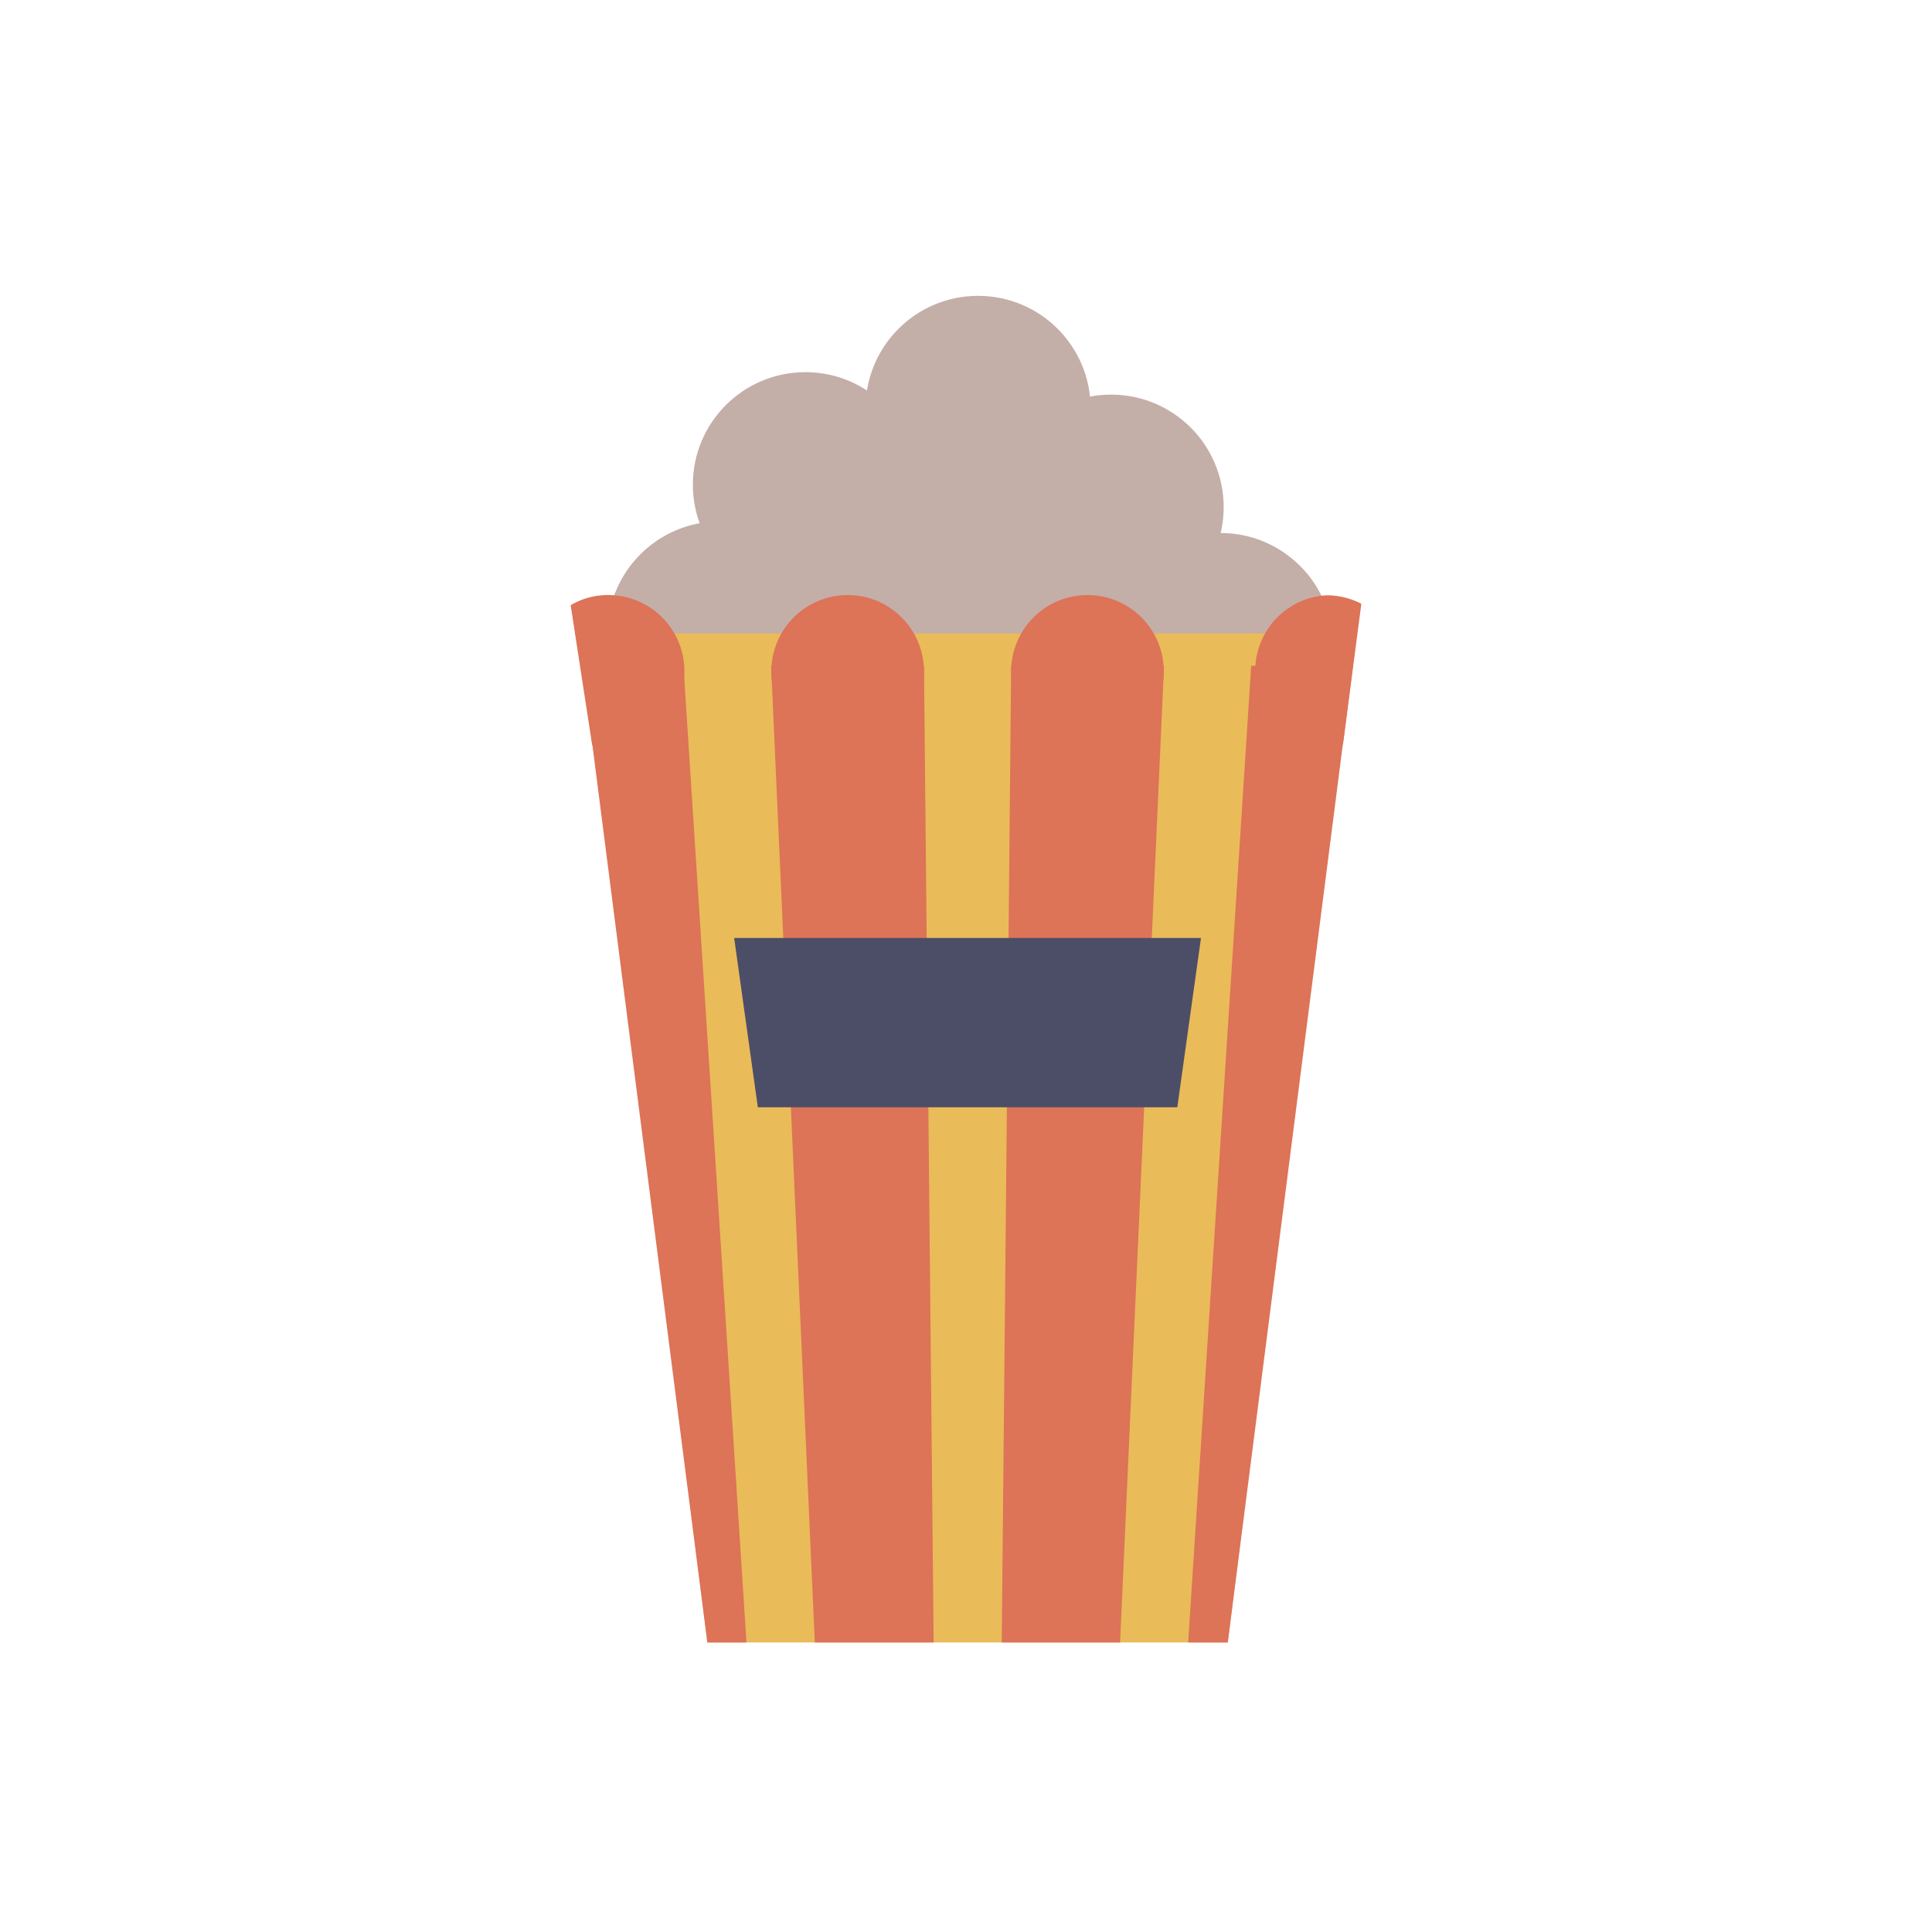 <svg xmlns="http://www.w3.org/2000/svg" viewBox="0 0 80 80"><defs><style>.cls-1{fill:#c4aea8;}.cls-2{fill:#eabb59;}.cls-3{fill:#dd7357;}.cls-4{fill:#4c4e67;}</style></defs><g id="Layer_93" data-name="Layer 93"><circle class="cls-1" cx="29.81" cy="26.25" r="4.66"/><circle class="cls-1" cx="34.56" cy="22.59" r="4.66"/><circle class="cls-1" cx="33.35" cy="20.07" r="4.66"/><circle class="cls-1" cx="41.28" cy="24.35" r="4.66"/><circle class="cls-1" cx="46.01" cy="21" r="4.66"/><circle class="cls-1" cx="50.54" cy="26.73" r="4.66"/><circle class="cls-1" cx="40.5" cy="16.91" r="4.66"/><polygon class="cls-2" points="56.02 26.23 50.84 68.01 29.29 68.01 24.11 26.23 56.02 26.23"/><polygon class="cls-3" points="30.91 68.01 29.29 68.01 24.11 27.57 28.3 27.57 30.91 68.01"/><polygon class="cls-3" points="38.66 68.01 33.74 68.01 31.93 27.57 38.26 27.57 38.66 68.01"/><polygon class="cls-3" points="48.2 27.57 46.38 68.01 41.48 68.01 41.87 27.57 48.2 27.57"/><polygon class="cls-3" points="56.02 27.57 50.84 68.01 49.2 68.01 51.81 27.57 56.02 27.57"/><circle class="cls-3" cx="35.1" cy="27.8" r="3.16"/><circle class="cls-3" cx="45.03" cy="27.8" r="3.16"/><path class="cls-3" d="M56.37,25l-.76,5.83a3.64,3.64,0,0,1-.68.07,3.13,3.13,0,0,1,0-6.25A3.16,3.16,0,0,1,56.37,25Z"/><path class="cls-3" d="M28.34,27.78a3.15,3.15,0,0,1-3.15,3.14,3,3,0,0,1-.67-.07l-.89-5.79a3,3,0,0,1,1.56-.42A3.15,3.15,0,0,1,28.34,27.78Z"/><polygon class="cls-4" points="48.75 45.85 31.38 45.85 30.4 38.84 49.73 38.84 48.75 45.85"/></g></svg>